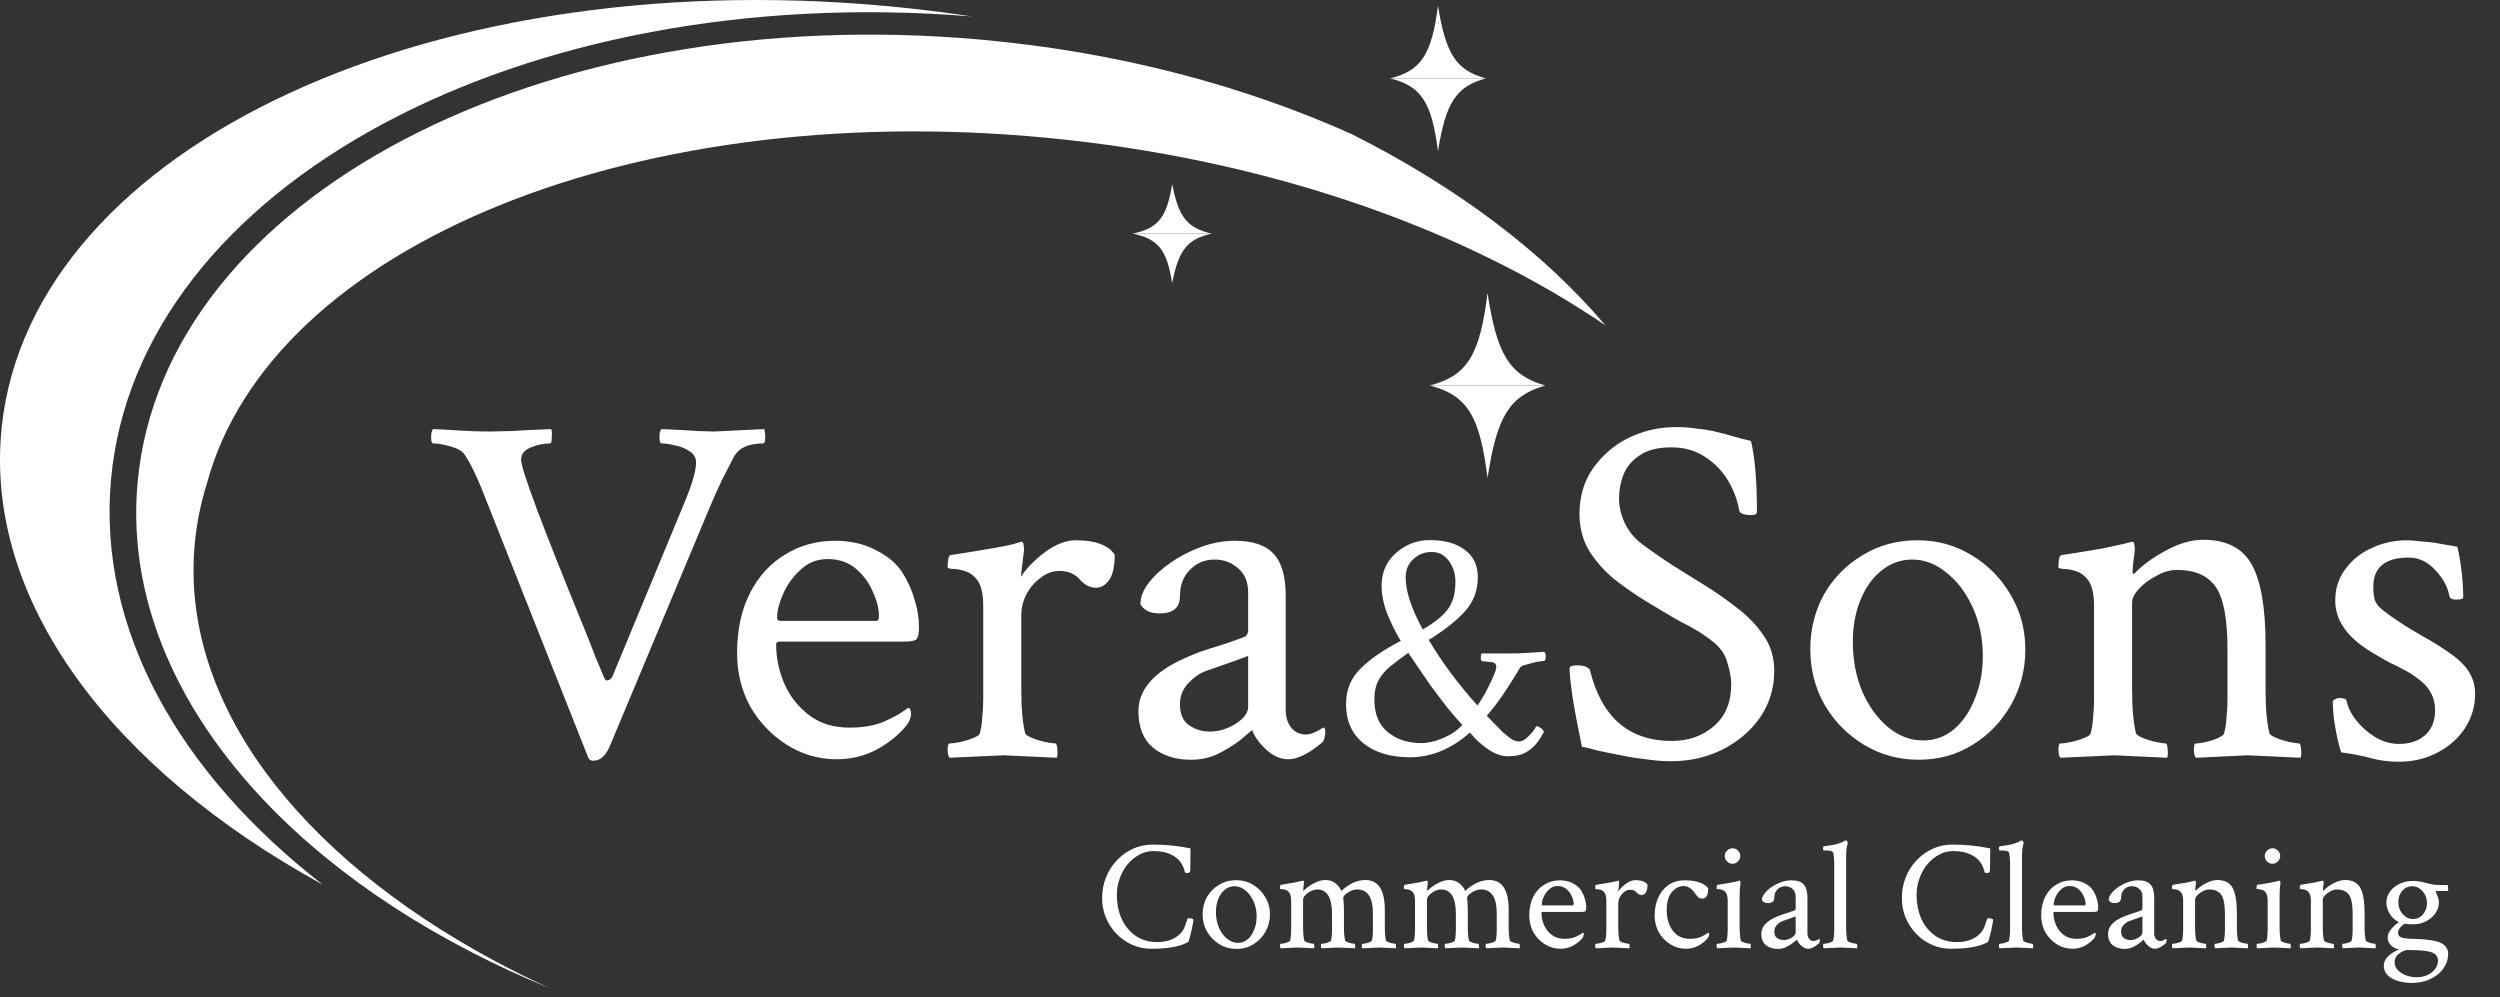 <svg width="757" height="302" viewBox="0 0 757 302" fill="none" xmlns="http://www.w3.org/2000/svg">
<rect x="0" y="0" width="757" height="302" fill="#333333" stroke="none"/>
<path fill-rule="evenodd" clip-rule="evenodd" d="M97.721 267.865C33.739 232.769 -5.11 181.649 0.544 129.12C9.721 43.856 132.675 -12.832 275.17 2.504C281.599 3.196 287.959 4.023 294.24 4.979C157.984 -6.115 41.657 56.244 33.614 145.233C29.513 190.611 54.353 234.224 97.721 267.865ZM166.347 299.197C158.166 295.838 150.283 292.197 142.729 288.301C77.338 254.572 36.641 201.689 41.667 146.082C49.448 59.988 163.885 -0.032 297.27 12.023C338.338 15.735 376.413 25.846 409.22 40.578C441.087 56.571 467.421 76.413 486.092 98.499C444.527 70.184 387.451 49.427 323.145 42.354C194.029 28.152 81.904 74.193 62.596 146.598C60.746 152.515 59.517 158.606 58.953 164.851C54.617 212.819 90.464 258.9 149.138 290.613C154.676 293.606 160.417 296.471 166.347 299.197Z" fill="white"/>
<path d="M179.635 230.347C178.937 230.347 178.438 230.048 178.138 229.449L147.457 152.071C144.962 145.486 142.717 140.697 140.722 137.703C140.023 136.606 138.576 135.758 136.381 135.159C134.186 134.56 132.44 134.261 131.143 134.261C130.744 134.261 130.544 133.612 130.544 132.315C130.544 131.118 130.744 130.32 131.143 129.921C133.538 130.02 136.232 130.17 139.225 130.37C142.218 130.569 145.262 130.669 148.355 130.669C149.552 130.669 151.697 130.619 154.79 130.519C157.883 130.32 161.924 130.12 166.913 129.921C167.113 130.32 167.163 131.168 167.063 132.465C167.063 133.662 166.913 134.261 166.614 134.261C164.718 134.261 162.773 134.66 160.777 135.458C158.781 136.256 157.784 137.504 157.784 139.2C157.784 142.093 164.07 158.906 176.642 189.638C178.039 193.03 179.236 196.073 180.234 198.767C181.331 201.362 182.279 203.607 183.077 205.502C183.377 206.001 183.776 206.151 184.275 205.951C184.873 205.652 185.273 205.253 185.472 204.754L207.922 150.575C209.818 145.785 210.766 142.293 210.766 140.098C210.766 138.601 210.117 137.454 208.82 136.656C207.523 135.758 206.026 135.159 204.33 134.86C202.734 134.46 201.387 134.261 200.289 134.261C199.89 134.261 199.69 133.612 199.69 132.315C199.69 131.118 199.89 130.32 200.289 129.921C204.979 130.12 208.621 130.32 211.215 130.519C213.909 130.619 215.605 130.669 216.303 130.669L231.42 129.921C231.619 130.719 231.719 131.467 231.719 132.166C231.719 133.562 231.52 134.261 231.12 134.261C226.63 134.261 223.637 135.658 222.14 138.452C221.043 140.547 219.846 142.892 218.548 145.486C217.351 147.98 216.104 150.774 214.807 153.867L184.873 225.408C183.576 228.701 181.83 230.347 179.635 230.347ZM253.421 229.898C247.933 229.898 242.894 228.451 238.304 225.558C233.715 222.664 230.023 218.823 227.229 214.033C224.535 209.144 223.188 203.706 223.188 197.72C223.188 190.735 224.485 184.699 227.079 179.61C229.674 174.521 233.216 170.63 237.706 167.936C242.196 165.142 247.235 163.745 252.822 163.745C257.412 163.745 261.453 164.643 264.945 166.439C268.437 168.135 271.131 170.331 273.027 173.025C274.823 175.818 276.12 178.662 276.919 181.556C277.817 184.349 278.266 187.143 278.266 189.937C278.266 191.933 277.966 193.18 277.368 193.679C276.769 194.078 275.621 194.277 273.925 194.277H236.209C235.411 194.277 235.012 194.527 235.012 195.026C235.012 199.216 235.86 203.257 237.556 207.149C239.252 210.94 241.747 214.083 245.039 216.578C248.332 219.072 252.373 220.319 257.163 220.319C261.353 220.319 264.845 219.721 267.639 218.523C270.533 217.226 272.628 216.079 273.925 215.081L274.973 214.333C275.572 214.333 275.871 214.981 275.871 216.278C275.871 216.977 275.572 217.875 274.973 218.972C272.977 221.766 270.034 224.31 266.143 226.605C262.251 228.8 258.011 229.898 253.421 229.898ZM236.209 187.991H265.394C265.893 187.991 266.143 187.492 266.143 186.495C266.143 184.299 265.544 181.905 264.347 179.311C263.249 176.617 261.553 174.272 259.258 172.276C256.963 170.281 254.069 169.283 250.577 169.283C247.384 169.283 244.64 170.38 242.345 172.576C240.051 174.671 238.304 177.115 237.107 179.909C235.91 182.603 235.311 184.948 235.311 186.944C235.311 187.642 235.61 187.991 236.209 187.991ZM287.545 229.449C287.146 229.05 286.946 228.202 286.946 226.905C286.946 225.707 287.146 225.109 287.545 225.109C288.343 225.109 289.441 224.959 290.838 224.66C292.234 224.36 293.532 223.961 294.729 223.462C295.926 222.963 296.575 222.514 296.675 222.115C297.074 220.718 297.323 219.122 297.423 217.326C297.622 215.53 297.722 213.634 297.722 211.639V183.352C297.722 179.56 297.024 176.866 295.627 175.27C294.629 174.072 293.432 173.274 292.035 172.875C290.738 172.476 289.54 172.276 288.443 172.276C287.445 172.176 286.946 172.027 286.946 171.827C286.946 169.433 287.246 168.185 287.844 168.086C298.72 166.389 305.006 165.292 306.702 164.793L309.247 164.045C309.646 163.945 309.895 164.344 309.995 165.242C310.095 166.14 310.095 166.788 309.995 167.188L309.097 174.671C310.893 171.977 313.337 169.482 316.431 167.188C319.623 164.793 322.766 163.596 325.86 163.596C331.647 163.596 335.538 165.042 337.534 167.936C337.534 171.428 336.985 173.972 335.887 175.569C334.79 177.165 333.443 177.964 331.846 177.964C330.05 177.964 328.404 177.115 326.907 175.419C325.411 173.723 323.365 172.875 320.771 172.875C318.775 172.875 316.88 173.573 315.084 174.97C313.288 176.267 311.841 177.964 310.743 180.059C309.745 182.054 309.247 184.15 309.247 186.345V208.795C309.247 211.689 309.346 214.233 309.546 216.428C309.745 218.623 310.045 220.519 310.444 222.115C310.643 222.514 311.342 222.963 312.539 223.462C313.737 223.961 315.034 224.36 316.431 224.66C317.927 224.959 318.975 225.109 319.574 225.109C319.873 225.109 320.072 225.707 320.172 226.905C320.272 228.102 320.222 228.95 320.023 229.449L303.859 228.701L287.545 229.449ZM360.582 230.048C355.993 230.048 352.201 228.85 349.208 226.456C346.214 223.961 344.718 220.269 344.718 215.38C344.718 209.394 348.609 204.405 356.392 200.414C359.784 198.717 363.127 197.37 366.419 196.373C369.812 195.375 373.204 194.227 376.597 192.93C377.495 192.631 377.944 191.883 377.944 190.685V179.46C377.944 176.267 376.946 173.823 374.95 172.127C372.955 170.331 370.56 169.433 367.766 169.433C364.773 169.433 362.279 170.48 360.283 172.576C358.287 174.571 357.29 177.215 357.29 180.508C357.29 184 355.244 185.746 351.153 185.746C348.26 185.746 346.314 184.798 345.316 182.903C345.316 180.807 346.164 178.662 347.861 176.467C349.657 174.172 351.952 172.077 354.745 170.181C357.539 168.285 360.582 166.739 363.875 165.541C367.267 164.344 370.61 163.745 373.903 163.745C379.39 163.745 383.332 165.092 385.726 167.786C388.121 170.38 389.318 174.621 389.318 180.508V215.081C389.318 217.176 389.867 218.922 390.965 220.319C392.062 221.716 393.559 222.415 395.455 222.415C396.752 222.415 398.498 221.716 400.693 220.319C401.092 220.319 401.292 220.718 401.292 221.517C401.292 222.814 401.042 223.861 400.543 224.66C396.452 228.152 392.96 229.898 390.067 229.898C387.772 229.898 385.577 228.95 383.481 227.054C381.386 225.159 379.939 223.163 379.141 221.068C378.642 221.467 377.994 222.016 377.195 222.714C376.497 223.313 375.898 223.812 375.399 224.211C373.304 225.807 371.009 227.204 368.515 228.401C366.12 229.499 363.476 230.048 360.582 230.048ZM366.27 221.517C369.063 221.517 371.708 220.718 374.202 219.122C376.696 217.526 377.944 215.829 377.944 214.033V198.618C375.349 199.615 372.855 200.513 370.46 201.312C368.165 202.11 366.32 202.758 364.923 203.257C363.127 203.956 361.381 205.203 359.684 206.999C358.088 208.795 357.29 210.84 357.29 213.135C357.29 216.129 358.188 218.274 359.984 219.571C361.879 220.868 363.975 221.517 366.27 221.517ZM426.935 229.299C421.014 229.299 416.292 227.869 412.766 225.009C409.307 222.149 407.578 218.224 407.578 213.235C407.578 208.911 409.041 205.319 411.968 202.459C414.895 199.532 418.952 196.738 424.141 194.078C422.744 191.75 421.414 189.089 420.15 186.095C418.952 183.102 418.354 180.142 418.354 177.215C418.354 174.688 418.986 172.393 420.25 170.331C421.58 168.269 423.343 166.639 425.538 165.441C427.733 164.178 430.227 163.546 433.021 163.546C437.478 163.546 441.003 164.543 443.598 166.539C446.192 168.468 447.489 171.195 447.489 174.721C447.489 178.778 446.192 182.237 443.598 185.098C441.003 187.958 437.345 190.852 432.622 193.778C434.551 197.038 436.746 200.33 439.207 203.656C441.669 206.982 444.396 210.308 447.389 213.634C448.254 212.37 449.019 211.14 449.684 209.942C450.349 208.679 450.948 207.481 451.48 206.35C452.544 204.155 453.076 202.692 453.076 201.96C453.076 201.029 452.511 200.53 451.38 200.464C450.316 200.33 449.385 200.231 448.586 200.164C448.453 199.765 448.387 199.366 448.387 198.967C448.387 198.435 448.487 198.069 448.686 197.869H456.569C458.897 197.869 460.959 197.803 462.755 197.67C464.617 197.537 466.214 197.437 467.544 197.37C467.877 197.57 468.043 198.002 468.043 198.668C468.043 199.665 467.844 200.164 467.444 200.164C466.912 200.164 466.147 200.264 465.15 200.464C464.218 200.663 463.32 200.896 462.456 201.162C461.591 201.362 460.959 201.594 460.56 201.86C460.294 202.126 459.695 203.058 458.764 204.654C457.833 206.184 456.635 208.047 455.172 210.242C453.708 212.437 452.045 214.599 450.183 216.727C452.312 218.922 453.941 220.585 455.072 221.716C456.269 222.781 457.201 223.512 457.866 223.911C458.598 224.31 459.296 224.51 459.961 224.51C460.892 224.51 461.89 223.945 462.954 222.814C464.085 221.683 464.817 220.718 465.15 219.92C465.682 219.92 466.181 220.12 466.646 220.519C467.178 220.918 467.444 221.317 467.444 221.716C467.045 222.514 466.447 223.479 465.648 224.61C464.85 225.741 463.719 226.772 462.256 227.703C460.859 228.568 458.963 229 456.569 229C454.839 229 453.01 228.401 451.081 227.204C449.218 225.94 447.755 224.743 446.691 223.612L445.094 221.816C439.44 226.805 433.387 229.299 426.935 229.299ZM430.826 190.586C434.285 188.59 436.779 186.594 438.309 184.599C439.906 182.537 440.704 179.71 440.704 176.118C440.704 173.723 440.039 171.628 438.708 169.832C437.378 168.036 435.649 167.138 433.52 167.138C431.325 167.138 429.462 167.869 427.932 169.333C426.403 170.73 425.638 172.559 425.638 174.821C425.638 179.078 427.367 184.333 430.826 190.586ZM430.327 225.009C432.389 225.009 434.584 224.51 436.912 223.512C439.307 222.514 441.269 221.184 442.799 219.521C441.535 218.191 440.039 216.461 438.309 214.333C436.646 212.204 434.983 210.009 433.32 207.747C431.724 205.486 430.327 203.457 429.13 201.661L426.436 197.67C424.573 199 422.844 200.297 421.247 201.561C419.717 202.758 418.487 204.155 417.556 205.752C416.624 207.348 416.159 209.377 416.159 211.838C416.159 216.228 417.522 219.521 420.25 221.716C422.977 223.911 426.336 225.009 430.327 225.009ZM505.959 230.497C503.564 230.497 501.02 230.297 498.326 229.898C495.632 229.599 493.387 229.249 491.591 228.85C487.899 228.152 485.205 227.603 483.509 227.204C481.912 226.705 480.416 226.356 479.019 226.156C477.722 219.97 476.774 214.931 476.175 211.04C475.576 207.049 475.277 204.155 475.277 202.359C475.277 201.761 476.075 201.461 477.672 201.461C479.468 201.461 480.715 201.91 481.413 202.808C484.906 217.176 493.187 224.36 506.258 224.36C511.247 224.36 515.488 222.864 518.98 219.87C522.472 216.877 524.218 212.636 524.218 207.149C524.218 205.353 523.819 203.158 523.021 200.563C522.322 197.969 520.676 195.724 518.082 193.828C516.086 192.332 514.44 191.234 513.143 190.536C511.846 189.737 510.549 189.039 509.251 188.44C507.954 187.742 506.308 186.794 504.312 185.597L498.326 182.005C495.233 180.109 492.139 177.964 489.046 175.569C485.953 173.074 483.359 170.181 481.264 166.888C479.268 163.596 478.27 159.854 478.27 155.663C478.27 150.375 479.617 145.785 482.311 141.894C485.105 137.903 488.697 134.81 493.087 132.615C497.577 130.419 502.417 129.322 507.605 129.322C509.8 129.322 511.846 129.472 513.741 129.771C515.737 129.97 517.383 130.22 518.68 130.519C521.674 131.218 523.769 131.766 524.966 132.166C526.264 132.565 528.01 133.014 530.205 133.513C531.402 138.701 532.001 145.835 532.001 154.915C532.001 155.613 531.502 155.963 530.504 155.963C528.01 155.963 526.713 155.464 526.613 154.466C526.114 151.473 525.016 148.529 523.32 145.636C521.624 142.742 519.329 140.347 516.435 138.452C513.542 136.456 510.1 135.458 506.108 135.458C502.018 135.458 498.825 136.256 496.53 137.853C494.235 139.35 492.588 141.295 491.591 143.69C490.693 145.985 490.244 148.429 490.244 151.024C490.244 153.518 490.842 156.012 492.04 158.507C493.237 161.001 494.983 163.097 497.278 164.793C500.371 167.088 503.464 169.233 506.557 171.229C509.75 173.224 513.043 175.27 516.435 177.365C519.628 179.36 522.821 181.605 526.014 184.1C529.207 186.495 531.851 189.239 533.946 192.332C536.142 195.425 537.239 199.017 537.239 203.108C537.239 208.396 535.792 213.135 532.899 217.326C530.005 221.417 526.164 224.66 521.374 227.054C516.685 229.349 511.546 230.497 505.959 230.497ZM580.942 230.048C574.955 230.048 569.467 228.551 564.479 225.558C559.49 222.564 555.498 218.523 552.505 213.435C549.612 208.346 548.165 202.758 548.165 196.672C548.165 190.486 549.562 184.898 552.355 179.909C555.249 174.92 559.14 170.979 564.029 168.086C568.919 165.092 574.456 163.596 580.643 163.596C586.629 163.596 592.067 165.092 596.956 168.086C601.945 171.079 605.886 175.07 608.78 180.059C611.773 185.048 613.27 190.586 613.27 196.672C613.27 202.758 611.823 208.346 608.93 213.435C606.036 218.523 602.145 222.564 597.256 225.558C592.466 228.551 587.028 230.048 580.942 230.048ZM582.289 224.211C585.881 224.211 589.024 223.063 591.718 220.768C594.412 218.473 596.507 215.38 598.004 211.489C599.6 207.598 600.399 203.357 600.399 198.767C600.399 193.379 599.401 188.49 597.405 184.1C595.41 179.61 592.766 176.068 589.473 173.474C586.28 170.78 582.788 169.433 578.996 169.433C575.504 169.433 572.361 170.58 569.567 172.875C566.873 175.07 564.778 178.063 563.281 181.855C561.784 185.547 561.036 189.737 561.036 194.427C561.036 199.815 561.984 204.804 563.88 209.394C565.875 213.884 568.47 217.476 571.663 220.17C574.955 222.864 578.497 224.211 582.289 224.211ZM623.896 229.449C623.497 229.05 623.298 228.202 623.298 226.905C623.298 225.707 623.497 225.109 623.896 225.109C624.694 225.109 625.792 224.959 627.189 224.66C628.586 224.36 629.883 223.961 631.08 223.462C632.278 222.963 632.926 222.514 633.026 222.115C633.425 220.718 633.674 219.122 633.774 217.326C633.974 215.53 634.074 213.634 634.074 211.639V183.352C634.074 179.56 633.375 176.866 631.978 175.27C630.98 174.072 629.783 173.274 628.386 172.875C627.089 172.476 625.892 172.276 624.794 172.276C623.796 172.176 623.298 172.027 623.298 171.827C623.298 169.433 623.597 168.185 624.196 168.086C629.484 167.287 633.774 166.589 637.067 165.99C640.36 165.292 642.405 164.843 643.203 164.643L645.598 164.045C645.997 163.945 646.247 164.344 646.346 165.242C646.446 166.14 646.446 166.788 646.346 167.188C646.147 168.584 645.997 169.782 645.897 170.78C645.798 171.777 645.748 172.576 645.748 173.174C645.748 173.573 645.847 173.773 646.047 173.773C646.147 173.773 646.296 173.673 646.496 173.474C648.791 171.079 651.884 168.834 655.775 166.739C659.766 164.543 663.558 163.446 667.15 163.446C674.134 163.446 679.024 165.94 681.817 170.929C684.611 175.918 686.008 184 686.008 195.175V208.795C686.008 211.689 686.108 214.233 686.307 216.428C686.507 218.623 686.806 220.519 687.205 222.115C687.405 222.514 688.103 222.963 689.301 223.462C690.498 223.961 691.795 224.36 693.192 224.66C694.589 224.959 695.587 225.109 696.185 225.109C696.485 225.109 696.684 225.707 696.784 226.905C696.884 228.102 696.834 228.95 696.634 229.449L680.62 228.701L664.905 229.449C664.506 229.05 664.306 228.202 664.306 226.905C664.306 225.707 664.506 225.109 664.905 225.109C665.703 225.109 666.751 224.959 668.048 224.66C669.345 224.36 670.542 223.961 671.64 223.462C672.738 222.963 673.336 222.514 673.436 222.115C673.835 220.718 674.085 219.122 674.184 217.326C674.384 215.53 674.484 213.634 674.484 211.639V196.672C674.484 187.393 673.286 181.057 670.892 177.664C668.497 174.272 664.606 172.576 659.218 172.576C657.122 172.576 655.027 173.174 652.932 174.372C650.836 175.469 649.09 176.766 647.693 178.263C646.296 179.76 645.598 181.156 645.598 182.454V208.795C645.598 211.689 645.698 214.233 645.897 216.428C646.097 218.623 646.396 220.519 646.795 222.115C646.995 222.514 647.693 222.963 648.891 223.462C650.088 223.961 651.385 224.36 652.782 224.66C654.179 224.959 655.177 225.109 655.775 225.109C656.075 225.109 656.274 225.707 656.374 226.905C656.474 228.102 656.424 228.95 656.224 229.449L640.21 228.701L623.896 229.449ZM726.418 230.646C723.325 230.646 720.531 230.297 718.037 229.599C715.542 228.9 712.499 228.302 708.907 227.803C708.508 226.705 708.109 225.208 707.71 223.313C707.311 221.417 706.961 219.421 706.662 217.326C706.462 215.231 706.363 213.534 706.363 212.237C707.161 211.639 707.76 211.339 708.159 211.339C709.655 211.339 710.454 211.639 710.553 212.237C710.953 214.233 711.95 216.228 713.547 218.224C715.143 220.22 717.089 221.916 719.384 223.313C721.679 224.61 724.023 225.258 726.418 225.258C729.611 225.258 732.205 224.41 734.201 222.714C736.296 220.918 737.344 218.374 737.344 215.081C737.344 211.589 735.997 208.695 733.303 206.4C731.207 204.704 729.411 203.507 727.915 202.808C726.518 202.01 725.121 201.312 723.724 200.713C722.427 200.015 720.781 199.067 718.785 197.869C711.002 193.379 707.111 188.041 707.111 181.855C707.111 178.263 708.109 175.12 710.104 172.426C712.1 169.632 714.744 167.487 718.037 165.99C721.429 164.394 725.021 163.596 728.813 163.596C729.91 163.596 731.158 163.695 732.554 163.895C733.951 163.995 735.498 164.144 737.194 164.344C738.89 164.643 740.287 164.893 741.385 165.092C742.482 165.292 743.38 165.441 744.079 165.541C745.176 170.131 745.775 175.22 745.875 180.807C745.875 181.306 745.226 181.556 743.929 181.556C742.532 181.556 741.784 181.206 741.684 180.508C741.185 177.714 739.738 175.07 737.344 172.576C735.049 170.081 732.405 168.834 729.411 168.834C722.227 168.834 718.635 171.777 718.635 177.664C718.635 179.161 718.785 180.508 719.084 181.705C719.484 182.803 720.332 183.85 721.629 184.848C724.722 187.243 728.364 189.638 732.554 192.032C736.845 194.427 740.387 196.672 743.181 198.767C747.371 201.96 749.467 205.702 749.467 209.992C749.467 213.884 748.419 217.426 746.324 220.619C744.228 223.712 741.435 226.156 737.942 227.952C734.45 229.748 730.609 230.646 726.418 230.646Z" fill="white"/>
<path d="M450.428 88.735C453.239 107.223 456.957 113.614 467.928 116.735H432.928C444.504 113.745 448.12 107.253 450.428 88.735Z" fill="white"/>
<path d="M450.428 144.735C453.239 126.248 456.957 119.857 467.928 116.735H432.928C444.504 119.725 448.12 126.218 450.428 144.735Z" fill="white"/>
<path d="M435.428 1.735C437.757 16.261 440.838 21.283 449.928 23.735H420.928C430.52 21.386 433.515 16.285 435.428 1.735Z" fill="white"/>
<path d="M435.428 45.735C437.757 31.209 440.838 26.188 449.928 23.735H420.928C430.52 26.085 433.515 31.186 435.428 45.735Z" fill="white"/>
<path d="M354.928 55.735C356.856 65.639 359.405 69.063 366.928 70.735H342.928C350.866 69.134 353.345 65.656 354.928 55.735Z" fill="white"/>
<path d="M354.928 85.735C356.856 75.831 359.405 72.408 366.928 70.735H342.928C350.866 72.337 353.345 75.815 354.928 85.735Z" fill="white"/>
<path d="M348.589 287.281C346.526 287.281 344.589 286.875 342.776 286.062C340.995 285.25 339.417 284.141 338.042 282.734C336.698 281.328 335.635 279.703 334.854 277.859C334.104 275.984 333.729 274 333.729 271.906C333.729 269.688 334.12 267.609 334.901 265.672C335.682 263.703 336.776 261.984 338.182 260.516C339.589 259.016 341.214 257.844 343.057 257C344.932 256.156 346.948 255.734 349.104 255.734C350.948 255.734 352.823 255.828 354.729 256.016C356.635 256.203 358.557 256.5 360.495 256.906L360.401 263.656C360.401 264.125 360.073 264.359 359.417 264.359C359.104 264.359 358.901 264.281 358.807 264.125C358.714 263.719 358.589 263.312 358.432 262.906C358.307 262.469 358.026 261.906 357.589 261.219C356.839 260.125 355.76 259.266 354.354 258.641C352.979 258.016 351.276 257.703 349.245 257.703C347.714 257.703 346.276 258.078 344.932 258.828C343.589 259.547 342.401 260.531 341.37 261.781C340.37 263.031 339.589 264.453 339.026 266.047C338.464 267.609 338.182 269.234 338.182 270.922C338.182 273.516 338.62 275.844 339.495 277.906C340.37 280.031 341.745 281.797 343.62 283.203C345.526 284.578 347.776 285.266 350.37 285.266C353.464 285.266 355.854 284.359 357.542 282.547C358.042 282.016 358.432 281.391 358.714 280.672C358.995 279.953 359.214 279.328 359.37 278.797C359.526 278.266 359.682 278 359.839 278C360.026 278 360.245 278.031 360.495 278.094C360.776 278.125 360.995 278.188 361.151 278.281L361.385 278.422C361.385 278.609 361.323 279.047 361.198 279.734C361.073 280.422 360.917 281.188 360.729 282.031C360.542 282.844 360.354 283.562 360.167 284.188C360.01 284.812 359.885 285.156 359.792 285.219C357.479 286.594 353.745 287.281 348.589 287.281ZM374.417 287.328C372.542 287.328 370.823 286.859 369.26 285.922C367.698 284.984 366.448 283.719 365.51 282.125C364.604 280.531 364.151 278.781 364.151 276.875C364.151 274.938 364.589 273.188 365.464 271.625C366.37 270.062 367.589 268.828 369.12 267.922C370.651 266.984 372.385 266.516 374.323 266.516C376.198 266.516 377.901 266.984 379.432 267.922C380.995 268.859 382.229 270.109 383.135 271.672C384.073 273.234 384.542 274.969 384.542 276.875C384.542 278.781 384.089 280.531 383.182 282.125C382.276 283.719 381.057 284.984 379.526 285.922C378.026 286.859 376.323 287.328 374.417 287.328ZM374.839 285.5C375.964 285.5 376.948 285.141 377.792 284.422C378.635 283.703 379.292 282.734 379.76 281.516C380.26 280.297 380.51 278.969 380.51 277.531C380.51 275.844 380.198 274.312 379.573 272.938C378.948 271.531 378.12 270.422 377.089 269.609C376.089 268.766 374.995 268.344 373.807 268.344C372.714 268.344 371.729 268.703 370.854 269.422C370.01 270.109 369.354 271.047 368.885 272.234C368.417 273.391 368.182 274.703 368.182 276.172C368.182 277.859 368.479 279.422 369.073 280.859C369.698 282.266 370.51 283.391 371.51 284.234C372.542 285.078 373.651 285.5 374.839 285.5ZM387.776 287.141C387.651 287.016 387.589 286.75 387.589 286.344C387.589 285.969 387.651 285.781 387.776 285.781C388.026 285.781 388.37 285.734 388.807 285.641C389.245 285.547 389.651 285.422 390.026 285.266C390.401 285.109 390.604 284.969 390.635 284.844C390.76 284.406 390.839 283.906 390.87 283.344C390.932 282.781 390.964 282.188 390.964 281.562V272.703C390.964 271.516 390.745 270.672 390.307 270.172C389.995 269.797 389.62 269.547 389.182 269.422C388.776 269.297 388.401 269.234 388.057 269.234C387.745 269.203 387.589 269.156 387.589 269.094C387.589 268.344 387.682 267.953 387.87 267.922C389.526 267.672 390.823 267.453 391.76 267.266C392.729 267.078 393.464 266.922 393.964 266.797L394.573 266.656C394.698 266.625 394.776 266.75 394.807 267.031C394.839 267.281 394.839 267.484 394.807 267.641C394.745 268.078 394.698 268.453 394.667 268.766C394.635 269.078 394.62 269.328 394.62 269.516C394.62 269.641 394.651 269.703 394.714 269.703C394.745 269.703 394.792 269.672 394.854 269.609C395.573 268.859 396.542 268.156 397.76 267.5C399.01 266.812 400.198 266.469 401.323 266.469C402.573 266.469 403.604 266.812 404.417 267.5C405.26 268.156 405.839 268.922 406.151 269.797C408.526 267.578 410.948 266.469 413.417 266.469C417.354 266.469 419.323 269.469 419.323 275.469V280.672C419.323 281.578 419.354 282.375 419.417 283.062C419.479 283.75 419.573 284.344 419.698 284.844C419.76 284.969 419.979 285.109 420.354 285.266C420.729 285.422 421.135 285.547 421.573 285.641C422.01 285.734 422.323 285.781 422.51 285.781C422.604 285.781 422.667 285.969 422.698 286.344C422.729 286.719 422.714 286.984 422.651 287.141L417.635 286.906L412.526 287.141C412.401 287.016 412.339 286.75 412.339 286.344C412.339 285.969 412.401 285.781 412.526 285.781C412.776 285.781 413.12 285.734 413.557 285.641C413.995 285.547 414.401 285.422 414.776 285.266C415.151 285.109 415.354 284.969 415.385 284.844C415.51 284.406 415.589 283.938 415.62 283.438C415.682 282.906 415.714 282.375 415.714 281.844V276.547C415.714 271.734 414.135 269.328 410.979 269.328C410.229 269.328 409.526 269.5 408.87 269.844C408.214 270.156 407.682 270.516 407.276 270.922C406.901 271.328 406.714 271.688 406.714 272C406.807 272.594 406.87 273.203 406.901 273.828C406.932 274.422 406.948 275.078 406.948 275.797V281.094C406.948 281.875 406.979 282.578 407.042 283.203C407.104 283.797 407.198 284.344 407.323 284.844C407.385 284.969 407.604 285.109 407.979 285.266C408.354 285.422 408.76 285.547 409.198 285.641C409.635 285.734 409.948 285.781 410.135 285.781C410.229 285.781 410.292 285.969 410.323 286.344C410.354 286.719 410.339 286.984 410.276 287.141L405.26 286.906L400.151 287.141C400.026 287.016 399.964 286.75 399.964 286.344C399.964 285.969 400.026 285.781 400.151 285.781C400.401 285.781 400.745 285.734 401.182 285.641C401.62 285.547 402.026 285.422 402.401 285.266C402.776 285.109 402.979 284.969 403.01 284.844C403.135 284.406 403.214 283.906 403.245 283.344C403.307 282.781 403.339 282.188 403.339 281.562V276.781C403.339 271.812 401.839 269.328 398.839 269.328C398.214 269.328 397.573 269.5 396.917 269.844C396.26 270.156 395.698 270.562 395.229 271.062C394.792 271.531 394.573 271.984 394.573 272.422V280.672C394.573 281.578 394.604 282.375 394.667 283.062C394.729 283.75 394.823 284.344 394.948 284.844C395.01 284.969 395.229 285.109 395.604 285.266C395.979 285.422 396.385 285.547 396.823 285.641C397.26 285.734 397.573 285.781 397.76 285.781C397.854 285.781 397.917 285.969 397.948 286.344C397.979 286.719 397.964 286.984 397.901 287.141L392.885 286.906L387.776 287.141ZM425.276 287.141C425.151 287.016 425.089 286.75 425.089 286.344C425.089 285.969 425.151 285.781 425.276 285.781C425.526 285.781 425.87 285.734 426.307 285.641C426.745 285.547 427.151 285.422 427.526 285.266C427.901 285.109 428.104 284.969 428.135 284.844C428.26 284.406 428.339 283.906 428.37 283.344C428.432 282.781 428.464 282.188 428.464 281.562V272.703C428.464 271.516 428.245 270.672 427.807 270.172C427.495 269.797 427.12 269.547 426.682 269.422C426.276 269.297 425.901 269.234 425.557 269.234C425.245 269.203 425.089 269.156 425.089 269.094C425.089 268.344 425.182 267.953 425.37 267.922C427.026 267.672 428.323 267.453 429.26 267.266C430.229 267.078 430.964 266.922 431.464 266.797L432.073 266.656C432.198 266.625 432.276 266.75 432.307 267.031C432.339 267.281 432.339 267.484 432.307 267.641C432.245 268.078 432.198 268.453 432.167 268.766C432.135 269.078 432.12 269.328 432.12 269.516C432.12 269.641 432.151 269.703 432.214 269.703C432.245 269.703 432.292 269.672 432.354 269.609C433.073 268.859 434.042 268.156 435.26 267.5C436.51 266.812 437.698 266.469 438.823 266.469C440.073 266.469 441.104 266.812 441.917 267.5C442.76 268.156 443.339 268.922 443.651 269.797C446.026 267.578 448.448 266.469 450.917 266.469C454.854 266.469 456.823 269.469 456.823 275.469V280.672C456.823 281.578 456.854 282.375 456.917 283.062C456.979 283.75 457.073 284.344 457.198 284.844C457.26 284.969 457.479 285.109 457.854 285.266C458.229 285.422 458.635 285.547 459.073 285.641C459.51 285.734 459.823 285.781 460.01 285.781C460.104 285.781 460.167 285.969 460.198 286.344C460.229 286.719 460.214 286.984 460.151 287.141L455.135 286.906L450.026 287.141C449.901 287.016 449.839 286.75 449.839 286.344C449.839 285.969 449.901 285.781 450.026 285.781C450.276 285.781 450.62 285.734 451.057 285.641C451.495 285.547 451.901 285.422 452.276 285.266C452.651 285.109 452.854 284.969 452.885 284.844C453.01 284.406 453.089 283.938 453.12 283.438C453.182 282.906 453.214 282.375 453.214 281.844V276.547C453.214 271.734 451.635 269.328 448.479 269.328C447.729 269.328 447.026 269.5 446.37 269.844C445.714 270.156 445.182 270.516 444.776 270.922C444.401 271.328 444.214 271.688 444.214 272C444.307 272.594 444.37 273.203 444.401 273.828C444.432 274.422 444.448 275.078 444.448 275.797V281.094C444.448 281.875 444.479 282.578 444.542 283.203C444.604 283.797 444.698 284.344 444.823 284.844C444.885 284.969 445.104 285.109 445.479 285.266C445.854 285.422 446.26 285.547 446.698 285.641C447.135 285.734 447.448 285.781 447.635 285.781C447.729 285.781 447.792 285.969 447.823 286.344C447.854 286.719 447.839 286.984 447.776 287.141L442.76 286.906L437.651 287.141C437.526 287.016 437.464 286.75 437.464 286.344C437.464 285.969 437.526 285.781 437.651 285.781C437.901 285.781 438.245 285.734 438.682 285.641C439.12 285.547 439.526 285.422 439.901 285.266C440.276 285.109 440.479 284.969 440.51 284.844C440.635 284.406 440.714 283.906 440.745 283.344C440.807 282.781 440.839 282.188 440.839 281.562V276.781C440.839 271.812 439.339 269.328 436.339 269.328C435.714 269.328 435.073 269.5 434.417 269.844C433.76 270.156 433.198 270.562 432.729 271.062C432.292 271.531 432.073 271.984 432.073 272.422V280.672C432.073 281.578 432.104 282.375 432.167 283.062C432.229 283.75 432.323 284.344 432.448 284.844C432.51 284.969 432.729 285.109 433.104 285.266C433.479 285.422 433.885 285.547 434.323 285.641C434.76 285.734 435.073 285.781 435.26 285.781C435.354 285.781 435.417 285.969 435.448 286.344C435.479 286.719 435.464 286.984 435.401 287.141L430.385 286.906L425.276 287.141ZM472.526 287.281C470.807 287.281 469.229 286.828 467.792 285.922C466.354 285.016 465.198 283.812 464.323 282.312C463.479 280.781 463.057 279.078 463.057 277.203C463.057 275.016 463.464 273.125 464.276 271.531C465.089 269.938 466.198 268.719 467.604 267.875C469.01 267 470.589 266.562 472.339 266.562C473.776 266.562 475.042 266.844 476.135 267.406C477.229 267.938 478.073 268.625 478.667 269.469C479.229 270.344 479.635 271.234 479.885 272.141C480.167 273.016 480.307 273.891 480.307 274.766C480.307 275.391 480.214 275.781 480.026 275.938C479.839 276.062 479.479 276.125 478.948 276.125H467.135C466.885 276.125 466.76 276.203 466.76 276.359C466.76 277.672 467.026 278.938 467.557 280.156C468.089 281.344 468.87 282.328 469.901 283.109C470.932 283.891 472.198 284.281 473.698 284.281C475.01 284.281 476.104 284.094 476.979 283.719C477.885 283.312 478.542 282.953 478.948 282.641L479.276 282.406C479.464 282.406 479.557 282.609 479.557 283.016C479.557 283.234 479.464 283.516 479.276 283.859C478.651 284.734 477.729 285.531 476.51 286.25C475.292 286.938 473.964 287.281 472.526 287.281ZM467.135 274.156H476.276C476.432 274.156 476.51 274 476.51 273.688C476.51 273 476.323 272.25 475.948 271.438C475.604 270.594 475.073 269.859 474.354 269.234C473.635 268.609 472.729 268.297 471.635 268.297C470.635 268.297 469.776 268.641 469.057 269.328C468.339 269.984 467.792 270.75 467.417 271.625C467.042 272.469 466.854 273.203 466.854 273.828C466.854 274.047 466.948 274.156 467.135 274.156ZM483.214 287.141C483.089 287.016 483.026 286.75 483.026 286.344C483.026 285.969 483.089 285.781 483.214 285.781C483.464 285.781 483.807 285.734 484.245 285.641C484.682 285.547 485.089 285.422 485.464 285.266C485.839 285.109 486.042 284.969 486.073 284.844C486.198 284.406 486.276 283.906 486.307 283.344C486.37 282.781 486.401 282.188 486.401 281.562V272.703C486.401 271.516 486.182 270.672 485.745 270.172C485.432 269.797 485.057 269.547 484.62 269.422C484.214 269.297 483.839 269.234 483.495 269.234C483.182 269.203 483.026 269.156 483.026 269.094C483.026 268.344 483.12 267.953 483.307 267.922C486.714 267.391 488.682 267.047 489.214 266.891L490.01 266.656C490.135 266.625 490.214 266.75 490.245 267.031C490.276 267.312 490.276 267.516 490.245 267.641L489.964 269.984C490.526 269.141 491.292 268.359 492.26 267.641C493.26 266.891 494.245 266.516 495.214 266.516C497.026 266.516 498.245 266.969 498.87 267.875C498.87 268.969 498.698 269.766 498.354 270.266C498.01 270.766 497.589 271.016 497.089 271.016C496.526 271.016 496.01 270.75 495.542 270.219C495.073 269.688 494.432 269.422 493.62 269.422C492.995 269.422 492.401 269.641 491.839 270.078C491.276 270.484 490.823 271.016 490.479 271.672C490.167 272.297 490.01 272.953 490.01 273.641V280.672C490.01 281.578 490.042 282.375 490.104 283.062C490.167 283.75 490.26 284.344 490.385 284.844C490.448 284.969 490.667 285.109 491.042 285.266C491.417 285.422 491.823 285.547 492.26 285.641C492.729 285.734 493.057 285.781 493.245 285.781C493.339 285.781 493.401 285.969 493.432 286.344C493.464 286.719 493.448 286.984 493.385 287.141L488.323 286.906L483.214 287.141ZM510.495 287.281C508.776 287.281 507.198 286.828 505.76 285.922C504.323 285.016 503.167 283.812 502.292 282.312C501.448 280.781 501.026 279.078 501.026 277.203C501.026 275.266 501.37 273.5 502.057 271.906C502.776 270.281 503.807 268.984 505.151 268.016C506.526 267.047 508.182 266.562 510.12 266.562C513.557 266.562 515.932 267.359 517.245 268.953C517.245 271.047 516.667 272.094 515.51 272.094C514.979 272.094 514.573 271.984 514.292 271.766C514.01 271.516 513.651 271.078 513.214 270.453C512.245 269.016 511.089 268.297 509.745 268.297C508.464 268.297 507.292 268.906 506.229 270.125C505.198 271.344 504.682 273.156 504.682 275.562C504.682 278.062 505.292 280.141 506.51 281.797C507.76 283.453 509.479 284.281 511.667 284.281C512.979 284.281 514.073 284.094 514.948 283.719C515.854 283.312 516.51 282.953 516.917 282.641L517.245 282.406C517.432 282.406 517.526 282.609 517.526 283.016C517.526 283.234 517.432 283.516 517.245 283.859C516.62 284.734 515.698 285.531 514.479 286.25C513.26 286.938 511.932 287.281 510.495 287.281ZM519.964 287.141C519.839 287.016 519.776 286.75 519.776 286.344C519.776 285.969 519.839 285.781 519.964 285.781C520.214 285.781 520.557 285.734 520.995 285.641C521.432 285.547 521.839 285.422 522.214 285.266C522.589 285.109 522.792 284.969 522.823 284.844C522.948 284.406 523.026 283.906 523.057 283.344C523.12 282.781 523.151 282.188 523.151 281.562V272.703C523.151 271.516 522.932 270.672 522.495 270.172C522.182 269.766 521.807 269.516 521.37 269.422C520.932 269.297 520.557 269.234 520.245 269.234C519.932 269.203 519.776 269.156 519.776 269.094C519.776 268.344 519.87 267.953 520.057 267.922C521.714 267.672 522.979 267.469 523.854 267.312C524.729 267.125 525.51 266.953 526.198 266.797L526.76 266.656C526.885 266.625 526.964 266.75 526.995 267.031C527.026 267.312 527.026 267.516 526.995 267.641C526.932 268.266 526.87 268.859 526.807 269.422C526.776 269.984 526.76 270.516 526.76 271.016V280.672C526.76 281.578 526.792 282.375 526.854 283.062C526.917 283.75 527.01 284.344 527.135 284.844C527.198 284.969 527.417 285.109 527.792 285.266C528.167 285.422 528.573 285.547 529.01 285.641C529.448 285.734 529.76 285.781 529.948 285.781C530.042 285.781 530.104 285.969 530.135 286.344C530.167 286.719 530.151 286.984 530.089 287.141L525.073 286.906L519.964 287.141ZM524.604 261.547C523.979 261.547 523.432 261.312 522.964 260.844C522.495 260.375 522.26 259.828 522.26 259.203C522.26 258.547 522.495 258 522.964 257.562C523.432 257.094 523.979 256.859 524.604 256.859C525.26 256.859 525.807 257.094 526.245 257.562C526.714 258 526.948 258.547 526.948 259.203C526.948 259.828 526.714 260.375 526.245 260.844C525.807 261.312 525.26 261.547 524.604 261.547ZM538.292 287.328C536.854 287.328 535.667 286.953 534.729 286.203C533.792 285.422 533.323 284.266 533.323 282.734C533.323 280.859 534.542 279.297 536.979 278.047C538.042 277.516 539.089 277.094 540.12 276.781C541.182 276.469 542.245 276.109 543.307 275.703C543.589 275.609 543.729 275.375 543.729 275V271.484C543.729 270.484 543.417 269.719 542.792 269.188C542.167 268.625 541.417 268.344 540.542 268.344C539.604 268.344 538.823 268.672 538.198 269.328C537.573 269.953 537.26 270.781 537.26 271.812C537.26 272.906 536.62 273.453 535.339 273.453C534.432 273.453 533.823 273.156 533.51 272.562C533.51 271.906 533.776 271.234 534.307 270.547C534.87 269.828 535.589 269.172 536.464 268.578C537.339 267.984 538.292 267.5 539.323 267.125C540.385 266.75 541.432 266.562 542.464 266.562C544.182 266.562 545.417 266.984 546.167 267.828C546.917 268.641 547.292 269.969 547.292 271.812V282.641C547.292 283.297 547.464 283.844 547.807 284.281C548.151 284.719 548.62 284.938 549.214 284.938C549.62 284.938 550.167 284.719 550.854 284.281C550.979 284.281 551.042 284.406 551.042 284.656C551.042 285.062 550.964 285.391 550.807 285.641C549.526 286.734 548.432 287.281 547.526 287.281C546.807 287.281 546.12 286.984 545.464 286.391C544.807 285.797 544.354 285.172 544.104 284.516C543.948 284.641 543.745 284.812 543.495 285.031C543.276 285.219 543.089 285.375 542.932 285.5C542.276 286 541.557 286.438 540.776 286.812C540.026 287.156 539.198 287.328 538.292 287.328ZM540.073 284.656C540.948 284.656 541.776 284.406 542.557 283.906C543.339 283.406 543.729 282.875 543.729 282.312V277.484C542.917 277.797 542.135 278.078 541.385 278.328C540.667 278.578 540.089 278.781 539.651 278.938C539.089 279.156 538.542 279.547 538.01 280.109C537.51 280.672 537.26 281.312 537.26 282.031C537.26 282.969 537.542 283.641 538.104 284.047C538.698 284.453 539.354 284.656 540.073 284.656ZM552.214 287.141C552.089 287.016 552.026 286.75 552.026 286.344C552.026 285.969 552.089 285.781 552.214 285.781C552.464 285.781 552.807 285.734 553.245 285.641C553.682 285.547 554.089 285.422 554.464 285.266C554.839 285.109 555.042 284.969 555.073 284.844C555.198 284.406 555.276 283.906 555.307 283.344C555.37 282.781 555.401 282.188 555.401 281.562V261.266C555.401 260.203 555.307 259.203 555.12 258.266C554.995 257.766 554.198 257.516 552.729 257.516H552.307C552.12 257.516 552.026 257.344 552.026 257C552.026 256.5 552.12 256.25 552.307 256.25C554.182 256.031 555.573 255.781 556.479 255.5C557.385 255.219 558.01 254.969 558.354 254.75L558.823 254.469H558.917C559.042 254.469 559.167 254.562 559.292 254.75C559.417 254.906 559.495 255.062 559.526 255.219C559.182 256.25 559.01 257.609 559.01 259.297V280.672C559.01 281.578 559.042 282.375 559.104 283.062C559.167 283.75 559.26 284.344 559.385 284.844C559.448 284.969 559.667 285.109 560.042 285.266C560.417 285.422 560.823 285.547 561.26 285.641C561.698 285.734 562.01 285.781 562.198 285.781C562.292 285.781 562.354 285.969 562.385 286.344C562.417 286.719 562.401 286.984 562.339 287.141L557.323 286.906L552.214 287.141ZM590.745 287.281C588.682 287.281 586.745 286.875 584.932 286.062C583.151 285.25 581.573 284.141 580.198 282.734C578.854 281.328 577.792 279.703 577.01 277.859C576.26 275.984 575.885 274 575.885 271.906C575.885 269.688 576.276 267.609 577.057 265.672C577.839 263.703 578.932 261.984 580.339 260.516C581.745 259.016 583.37 257.844 585.214 257C587.089 256.156 589.104 255.734 591.26 255.734C593.104 255.734 594.979 255.828 596.885 256.016C598.792 256.203 600.714 256.5 602.651 256.906L602.557 263.656C602.557 264.125 602.229 264.359 601.573 264.359C601.26 264.359 601.057 264.281 600.964 264.125C600.87 263.719 600.745 263.312 600.589 262.906C600.464 262.469 600.182 261.906 599.745 261.219C598.995 260.125 597.917 259.266 596.51 258.641C595.135 258.016 593.432 257.703 591.401 257.703C589.87 257.703 588.432 258.078 587.089 258.828C585.745 259.547 584.557 260.531 583.526 261.781C582.526 263.031 581.745 264.453 581.182 266.047C580.62 267.609 580.339 269.234 580.339 270.922C580.339 273.516 580.776 275.844 581.651 277.906C582.526 280.031 583.901 281.797 585.776 283.203C587.682 284.578 589.932 285.266 592.526 285.266C595.62 285.266 598.01 284.359 599.698 282.547C600.198 282.016 600.589 281.391 600.87 280.672C601.151 279.953 601.37 279.328 601.526 278.797C601.682 278.266 601.839 278 601.995 278C602.182 278 602.401 278.031 602.651 278.094C602.932 278.125 603.151 278.188 603.307 278.281L603.542 278.422C603.542 278.609 603.479 279.047 603.354 279.734C603.229 280.422 603.073 281.188 602.885 282.031C602.698 282.844 602.51 283.562 602.323 284.188C602.167 284.812 602.042 285.156 601.948 285.219C599.635 286.594 595.901 287.281 590.745 287.281ZM605.464 287.141C605.339 287.016 605.276 286.75 605.276 286.344C605.276 285.969 605.339 285.781 605.464 285.781C605.714 285.781 606.057 285.734 606.495 285.641C606.932 285.547 607.339 285.422 607.714 285.266C608.089 285.109 608.292 284.969 608.323 284.844C608.448 284.406 608.526 283.906 608.557 283.344C608.62 282.781 608.651 282.188 608.651 281.562V261.266C608.651 260.203 608.557 259.203 608.37 258.266C608.245 257.766 607.448 257.516 605.979 257.516H605.557C605.37 257.516 605.276 257.344 605.276 257C605.276 256.5 605.37 256.25 605.557 256.25C607.432 256.031 608.823 255.781 609.729 255.5C610.635 255.219 611.26 254.969 611.604 254.75L612.073 254.469H612.167C612.292 254.469 612.417 254.562 612.542 254.75C612.667 254.906 612.745 255.062 612.776 255.219C612.432 256.25 612.26 257.609 612.26 259.297V280.672C612.26 281.578 612.292 282.375 612.354 283.062C612.417 283.75 612.51 284.344 612.635 284.844C612.698 284.969 612.917 285.109 613.292 285.266C613.667 285.422 614.073 285.547 614.51 285.641C614.948 285.734 615.26 285.781 615.448 285.781C615.542 285.781 615.604 285.969 615.635 286.344C615.667 286.719 615.651 286.984 615.589 287.141L610.573 286.906L605.464 287.141ZM627.542 287.281C625.823 287.281 624.245 286.828 622.807 285.922C621.37 285.016 620.214 283.812 619.339 282.312C618.495 280.781 618.073 279.078 618.073 277.203C618.073 275.016 618.479 273.125 619.292 271.531C620.104 269.938 621.214 268.719 622.62 267.875C624.026 267 625.604 266.562 627.354 266.562C628.792 266.562 630.057 266.844 631.151 267.406C632.245 267.938 633.089 268.625 633.682 269.469C634.245 270.344 634.651 271.234 634.901 272.141C635.182 273.016 635.323 273.891 635.323 274.766C635.323 275.391 635.229 275.781 635.042 275.938C634.854 276.062 634.495 276.125 633.964 276.125H622.151C621.901 276.125 621.776 276.203 621.776 276.359C621.776 277.672 622.042 278.938 622.573 280.156C623.104 281.344 623.885 282.328 624.917 283.109C625.948 283.891 627.214 284.281 628.714 284.281C630.026 284.281 631.12 284.094 631.995 283.719C632.901 283.312 633.557 282.953 633.964 282.641L634.292 282.406C634.479 282.406 634.573 282.609 634.573 283.016C634.573 283.234 634.479 283.516 634.292 283.859C633.667 284.734 632.745 285.531 631.526 286.25C630.307 286.938 628.979 287.281 627.542 287.281ZM622.151 274.156H631.292C631.448 274.156 631.526 274 631.526 273.688C631.526 273 631.339 272.25 630.964 271.438C630.62 270.594 630.089 269.859 629.37 269.234C628.651 268.609 627.745 268.297 626.651 268.297C625.651 268.297 624.792 268.641 624.073 269.328C623.354 269.984 622.807 270.75 622.432 271.625C622.057 272.469 621.87 273.203 621.87 273.828C621.87 274.047 621.964 274.156 622.151 274.156ZM643.292 287.328C641.854 287.328 640.667 286.953 639.729 286.203C638.792 285.422 638.323 284.266 638.323 282.734C638.323 280.859 639.542 279.297 641.979 278.047C643.042 277.516 644.089 277.094 645.12 276.781C646.182 276.469 647.245 276.109 648.307 275.703C648.589 275.609 648.729 275.375 648.729 275V271.484C648.729 270.484 648.417 269.719 647.792 269.188C647.167 268.625 646.417 268.344 645.542 268.344C644.604 268.344 643.823 268.672 643.198 269.328C642.573 269.953 642.26 270.781 642.26 271.812C642.26 272.906 641.62 273.453 640.339 273.453C639.432 273.453 638.823 273.156 638.51 272.562C638.51 271.906 638.776 271.234 639.307 270.547C639.87 269.828 640.589 269.172 641.464 268.578C642.339 267.984 643.292 267.5 644.323 267.125C645.385 266.75 646.432 266.562 647.464 266.562C649.182 266.562 650.417 266.984 651.167 267.828C651.917 268.641 652.292 269.969 652.292 271.812V282.641C652.292 283.297 652.464 283.844 652.807 284.281C653.151 284.719 653.62 284.938 654.214 284.938C654.62 284.938 655.167 284.719 655.854 284.281C655.979 284.281 656.042 284.406 656.042 284.656C656.042 285.062 655.964 285.391 655.807 285.641C654.526 286.734 653.432 287.281 652.526 287.281C651.807 287.281 651.12 286.984 650.464 286.391C649.807 285.797 649.354 285.172 649.104 284.516C648.948 284.641 648.745 284.812 648.495 285.031C648.276 285.219 648.089 285.375 647.932 285.5C647.276 286 646.557 286.438 645.776 286.812C645.026 287.156 644.198 287.328 643.292 287.328ZM645.073 284.656C645.948 284.656 646.776 284.406 647.557 283.906C648.339 283.406 648.729 282.875 648.729 282.312V277.484C647.917 277.797 647.135 278.078 646.385 278.328C645.667 278.578 645.089 278.781 644.651 278.938C644.089 279.156 643.542 279.547 643.01 280.109C642.51 280.672 642.26 281.312 642.26 282.031C642.26 282.969 642.542 283.641 643.104 284.047C643.698 284.453 644.354 284.656 645.073 284.656ZM657.87 287.141C657.745 287.016 657.682 286.75 657.682 286.344C657.682 285.969 657.745 285.781 657.87 285.781C658.12 285.781 658.464 285.734 658.901 285.641C659.339 285.547 659.745 285.422 660.12 285.266C660.495 285.109 660.698 284.969 660.729 284.844C660.854 284.406 660.932 283.906 660.964 283.344C661.026 282.781 661.057 282.188 661.057 281.562V272.703C661.057 271.516 660.839 270.672 660.401 270.172C660.089 269.797 659.714 269.547 659.276 269.422C658.87 269.297 658.495 269.234 658.151 269.234C657.839 269.203 657.682 269.156 657.682 269.094C657.682 268.344 657.776 267.953 657.964 267.922C659.62 267.672 660.964 267.453 661.995 267.266C663.026 267.047 663.667 266.906 663.917 266.844L664.667 266.656C664.792 266.625 664.87 266.75 664.901 267.031C664.932 267.312 664.932 267.516 664.901 267.641C664.839 268.078 664.792 268.453 664.76 268.766C664.729 269.078 664.714 269.328 664.714 269.516C664.714 269.641 664.745 269.703 664.807 269.703C664.839 269.703 664.885 269.672 664.948 269.609C665.667 268.859 666.635 268.156 667.854 267.5C669.104 266.812 670.292 266.469 671.417 266.469C673.604 266.469 675.135 267.25 676.01 268.812C676.885 270.375 677.323 272.906 677.323 276.406V280.672C677.323 281.578 677.354 282.375 677.417 283.062C677.479 283.75 677.573 284.344 677.698 284.844C677.76 284.969 677.979 285.109 678.354 285.266C678.729 285.422 679.135 285.547 679.573 285.641C680.01 285.734 680.323 285.781 680.51 285.781C680.604 285.781 680.667 285.969 680.698 286.344C680.729 286.719 680.714 286.984 680.651 287.141L675.635 286.906L670.714 287.141C670.589 287.016 670.526 286.75 670.526 286.344C670.526 285.969 670.589 285.781 670.714 285.781C670.964 285.781 671.292 285.734 671.698 285.641C672.104 285.547 672.479 285.422 672.823 285.266C673.167 285.109 673.354 284.969 673.385 284.844C673.51 284.406 673.589 283.906 673.62 283.344C673.682 282.781 673.714 282.188 673.714 281.562V276.875C673.714 273.969 673.339 271.984 672.589 270.922C671.839 269.859 670.62 269.328 668.932 269.328C668.276 269.328 667.62 269.516 666.964 269.891C666.307 270.234 665.76 270.641 665.323 271.109C664.885 271.578 664.667 272.016 664.667 272.422V280.672C664.667 281.578 664.698 282.375 664.76 283.062C664.823 283.75 664.917 284.344 665.042 284.844C665.104 284.969 665.323 285.109 665.698 285.266C666.073 285.422 666.479 285.547 666.917 285.641C667.354 285.734 667.667 285.781 667.854 285.781C667.948 285.781 668.01 285.969 668.042 286.344C668.073 286.719 668.057 286.984 667.995 287.141L662.979 286.906L657.87 287.141ZM683.464 287.141C683.339 287.016 683.276 286.75 683.276 286.344C683.276 285.969 683.339 285.781 683.464 285.781C683.714 285.781 684.057 285.734 684.495 285.641C684.932 285.547 685.339 285.422 685.714 285.266C686.089 285.109 686.292 284.969 686.323 284.844C686.448 284.406 686.526 283.906 686.557 283.344C686.62 282.781 686.651 282.188 686.651 281.562V272.703C686.651 271.516 686.432 270.672 685.995 270.172C685.682 269.766 685.307 269.516 684.87 269.422C684.432 269.297 684.057 269.234 683.745 269.234C683.432 269.203 683.276 269.156 683.276 269.094C683.276 268.344 683.37 267.953 683.557 267.922C685.214 267.672 686.479 267.469 687.354 267.312C688.229 267.125 689.01 266.953 689.698 266.797L690.26 266.656C690.385 266.625 690.464 266.75 690.495 267.031C690.526 267.312 690.526 267.516 690.495 267.641C690.432 268.266 690.37 268.859 690.307 269.422C690.276 269.984 690.26 270.516 690.26 271.016V280.672C690.26 281.578 690.292 282.375 690.354 283.062C690.417 283.75 690.51 284.344 690.635 284.844C690.698 284.969 690.917 285.109 691.292 285.266C691.667 285.422 692.073 285.547 692.51 285.641C692.948 285.734 693.26 285.781 693.448 285.781C693.542 285.781 693.604 285.969 693.635 286.344C693.667 286.719 693.651 286.984 693.589 287.141L688.573 286.906L683.464 287.141ZM688.104 261.547C687.479 261.547 686.932 261.312 686.464 260.844C685.995 260.375 685.76 259.828 685.76 259.203C685.76 258.547 685.995 258 686.464 257.562C686.932 257.094 687.479 256.859 688.104 256.859C688.76 256.859 689.307 257.094 689.745 257.562C690.214 258 690.448 258.547 690.448 259.203C690.448 259.828 690.214 260.375 689.745 260.844C689.307 261.312 688.76 261.547 688.104 261.547ZM696.542 287.141C696.417 287.016 696.354 286.75 696.354 286.344C696.354 285.969 696.417 285.781 696.542 285.781C696.792 285.781 697.135 285.734 697.573 285.641C698.01 285.547 698.417 285.422 698.792 285.266C699.167 285.109 699.37 284.969 699.401 284.844C699.526 284.406 699.604 283.906 699.635 283.344C699.698 282.781 699.729 282.188 699.729 281.562V272.703C699.729 271.516 699.51 270.672 699.073 270.172C698.76 269.797 698.385 269.547 697.948 269.422C697.542 269.297 697.167 269.234 696.823 269.234C696.51 269.203 696.354 269.156 696.354 269.094C696.354 268.344 696.448 267.953 696.635 267.922C698.292 267.672 699.635 267.453 700.667 267.266C701.698 267.047 702.339 266.906 702.589 266.844L703.339 266.656C703.464 266.625 703.542 266.75 703.573 267.031C703.604 267.312 703.604 267.516 703.573 267.641C703.51 268.078 703.464 268.453 703.432 268.766C703.401 269.078 703.385 269.328 703.385 269.516C703.385 269.641 703.417 269.703 703.479 269.703C703.51 269.703 703.557 269.672 703.62 269.609C704.339 268.859 705.307 268.156 706.526 267.5C707.776 266.812 708.964 266.469 710.089 266.469C712.276 266.469 713.807 267.25 714.682 268.812C715.557 270.375 715.995 272.906 715.995 276.406V280.672C715.995 281.578 716.026 282.375 716.089 283.062C716.151 283.75 716.245 284.344 716.37 284.844C716.432 284.969 716.651 285.109 717.026 285.266C717.401 285.422 717.807 285.547 718.245 285.641C718.682 285.734 718.995 285.781 719.182 285.781C719.276 285.781 719.339 285.969 719.37 286.344C719.401 286.719 719.385 286.984 719.323 287.141L714.307 286.906L709.385 287.141C709.26 287.016 709.198 286.75 709.198 286.344C709.198 285.969 709.26 285.781 709.385 285.781C709.635 285.781 709.964 285.734 710.37 285.641C710.776 285.547 711.151 285.422 711.495 285.266C711.839 285.109 712.026 284.969 712.057 284.844C712.182 284.406 712.26 283.906 712.292 283.344C712.354 282.781 712.385 282.188 712.385 281.562V276.875C712.385 273.969 712.01 271.984 711.26 270.922C710.51 269.859 709.292 269.328 707.604 269.328C706.948 269.328 706.292 269.516 705.635 269.891C704.979 270.234 704.432 270.641 703.995 271.109C703.557 271.578 703.339 272.016 703.339 272.422V280.672C703.339 281.578 703.37 282.375 703.432 283.062C703.495 283.75 703.589 284.344 703.714 284.844C703.776 284.969 703.995 285.109 704.37 285.266C704.745 285.422 705.151 285.547 705.589 285.641C706.026 285.734 706.339 285.781 706.526 285.781C706.62 285.781 706.682 285.969 706.714 286.344C706.745 286.719 706.729 286.984 706.667 287.141L701.651 286.906L696.542 287.141ZM730.432 297.641C728.964 297.641 727.557 297.453 726.214 297.078C724.901 296.703 723.839 296.125 723.026 295.344C722.214 294.562 721.807 293.594 721.807 292.438C721.807 290.5 723.339 288.844 726.401 287.469C725.557 287.344 724.776 286.953 724.057 286.297C723.339 285.641 722.979 284.844 722.979 283.906C722.979 283.094 723.323 282.25 724.01 281.375C724.729 280.5 725.526 279.781 726.401 279.219C725.776 278.969 725.167 278.547 724.573 277.953C724.01 277.359 723.542 276.656 723.167 275.844C722.792 275.031 722.604 274.188 722.604 273.312C722.604 272.062 722.964 270.953 723.682 269.984C724.401 268.984 725.354 268.203 726.542 267.641C727.76 267.047 729.12 266.75 730.62 266.75C731.839 266.75 733.167 266.953 734.604 267.359C736.042 267.766 737.276 267.969 738.307 267.969H741.026C741.214 268 741.307 268.391 741.307 269.141C741.307 269.578 741.214 269.797 741.026 269.797H737.698C737.573 269.797 737.51 269.844 737.51 269.938L737.979 271.062C738.323 271.844 738.495 272.594 738.495 273.312C738.495 274.438 738.151 275.5 737.464 276.5C736.776 277.5 735.839 278.312 734.651 278.938C733.495 279.562 732.182 279.875 730.714 279.875C730.214 279.875 729.745 279.859 729.307 279.828C728.87 279.797 728.464 279.75 728.089 279.688C727.495 280.125 727.01 280.578 726.635 281.047C726.292 281.516 726.12 281.984 726.12 282.453C726.12 283.234 726.557 283.734 727.432 283.953C728.307 284.172 729.432 284.281 730.807 284.281C732.745 284.312 734.385 284.438 735.729 284.656C737.104 284.844 738.182 285.109 738.964 285.453C740.526 286.203 741.307 287.312 741.307 288.781C741.307 290.375 740.839 291.844 739.901 293.188C738.995 294.531 737.714 295.594 736.057 296.375C734.432 297.188 732.557 297.609 730.432 297.641ZM730.667 278.281C731.885 278.281 732.885 277.812 733.667 276.875C734.479 275.938 734.885 274.812 734.885 273.5C734.885 272.062 734.432 270.844 733.526 269.844C732.651 268.844 731.62 268.344 730.432 268.344C729.214 268.344 728.198 268.812 727.385 269.75C726.604 270.688 726.214 271.812 726.214 273.125C726.214 274.562 726.651 275.781 727.526 276.781C728.432 277.781 729.479 278.281 730.667 278.281ZM731.792 295.906C733.042 295.906 734.151 295.672 735.12 295.203C736.089 294.734 736.839 294.125 737.37 293.375C737.932 292.625 738.214 291.828 738.214 290.984C738.214 289.672 737.573 288.797 736.292 288.359C735.042 287.891 732.557 287.656 728.839 287.656C728.589 287.656 728.151 287.797 727.526 288.078C726.932 288.359 726.37 288.766 725.839 289.297C725.339 289.859 725.089 290.562 725.089 291.406C725.089 292.281 725.417 293.062 726.073 293.75C726.729 294.438 727.557 294.969 728.557 295.344C729.589 295.719 730.667 295.906 731.792 295.906Z" fill="white"/>
</svg>
